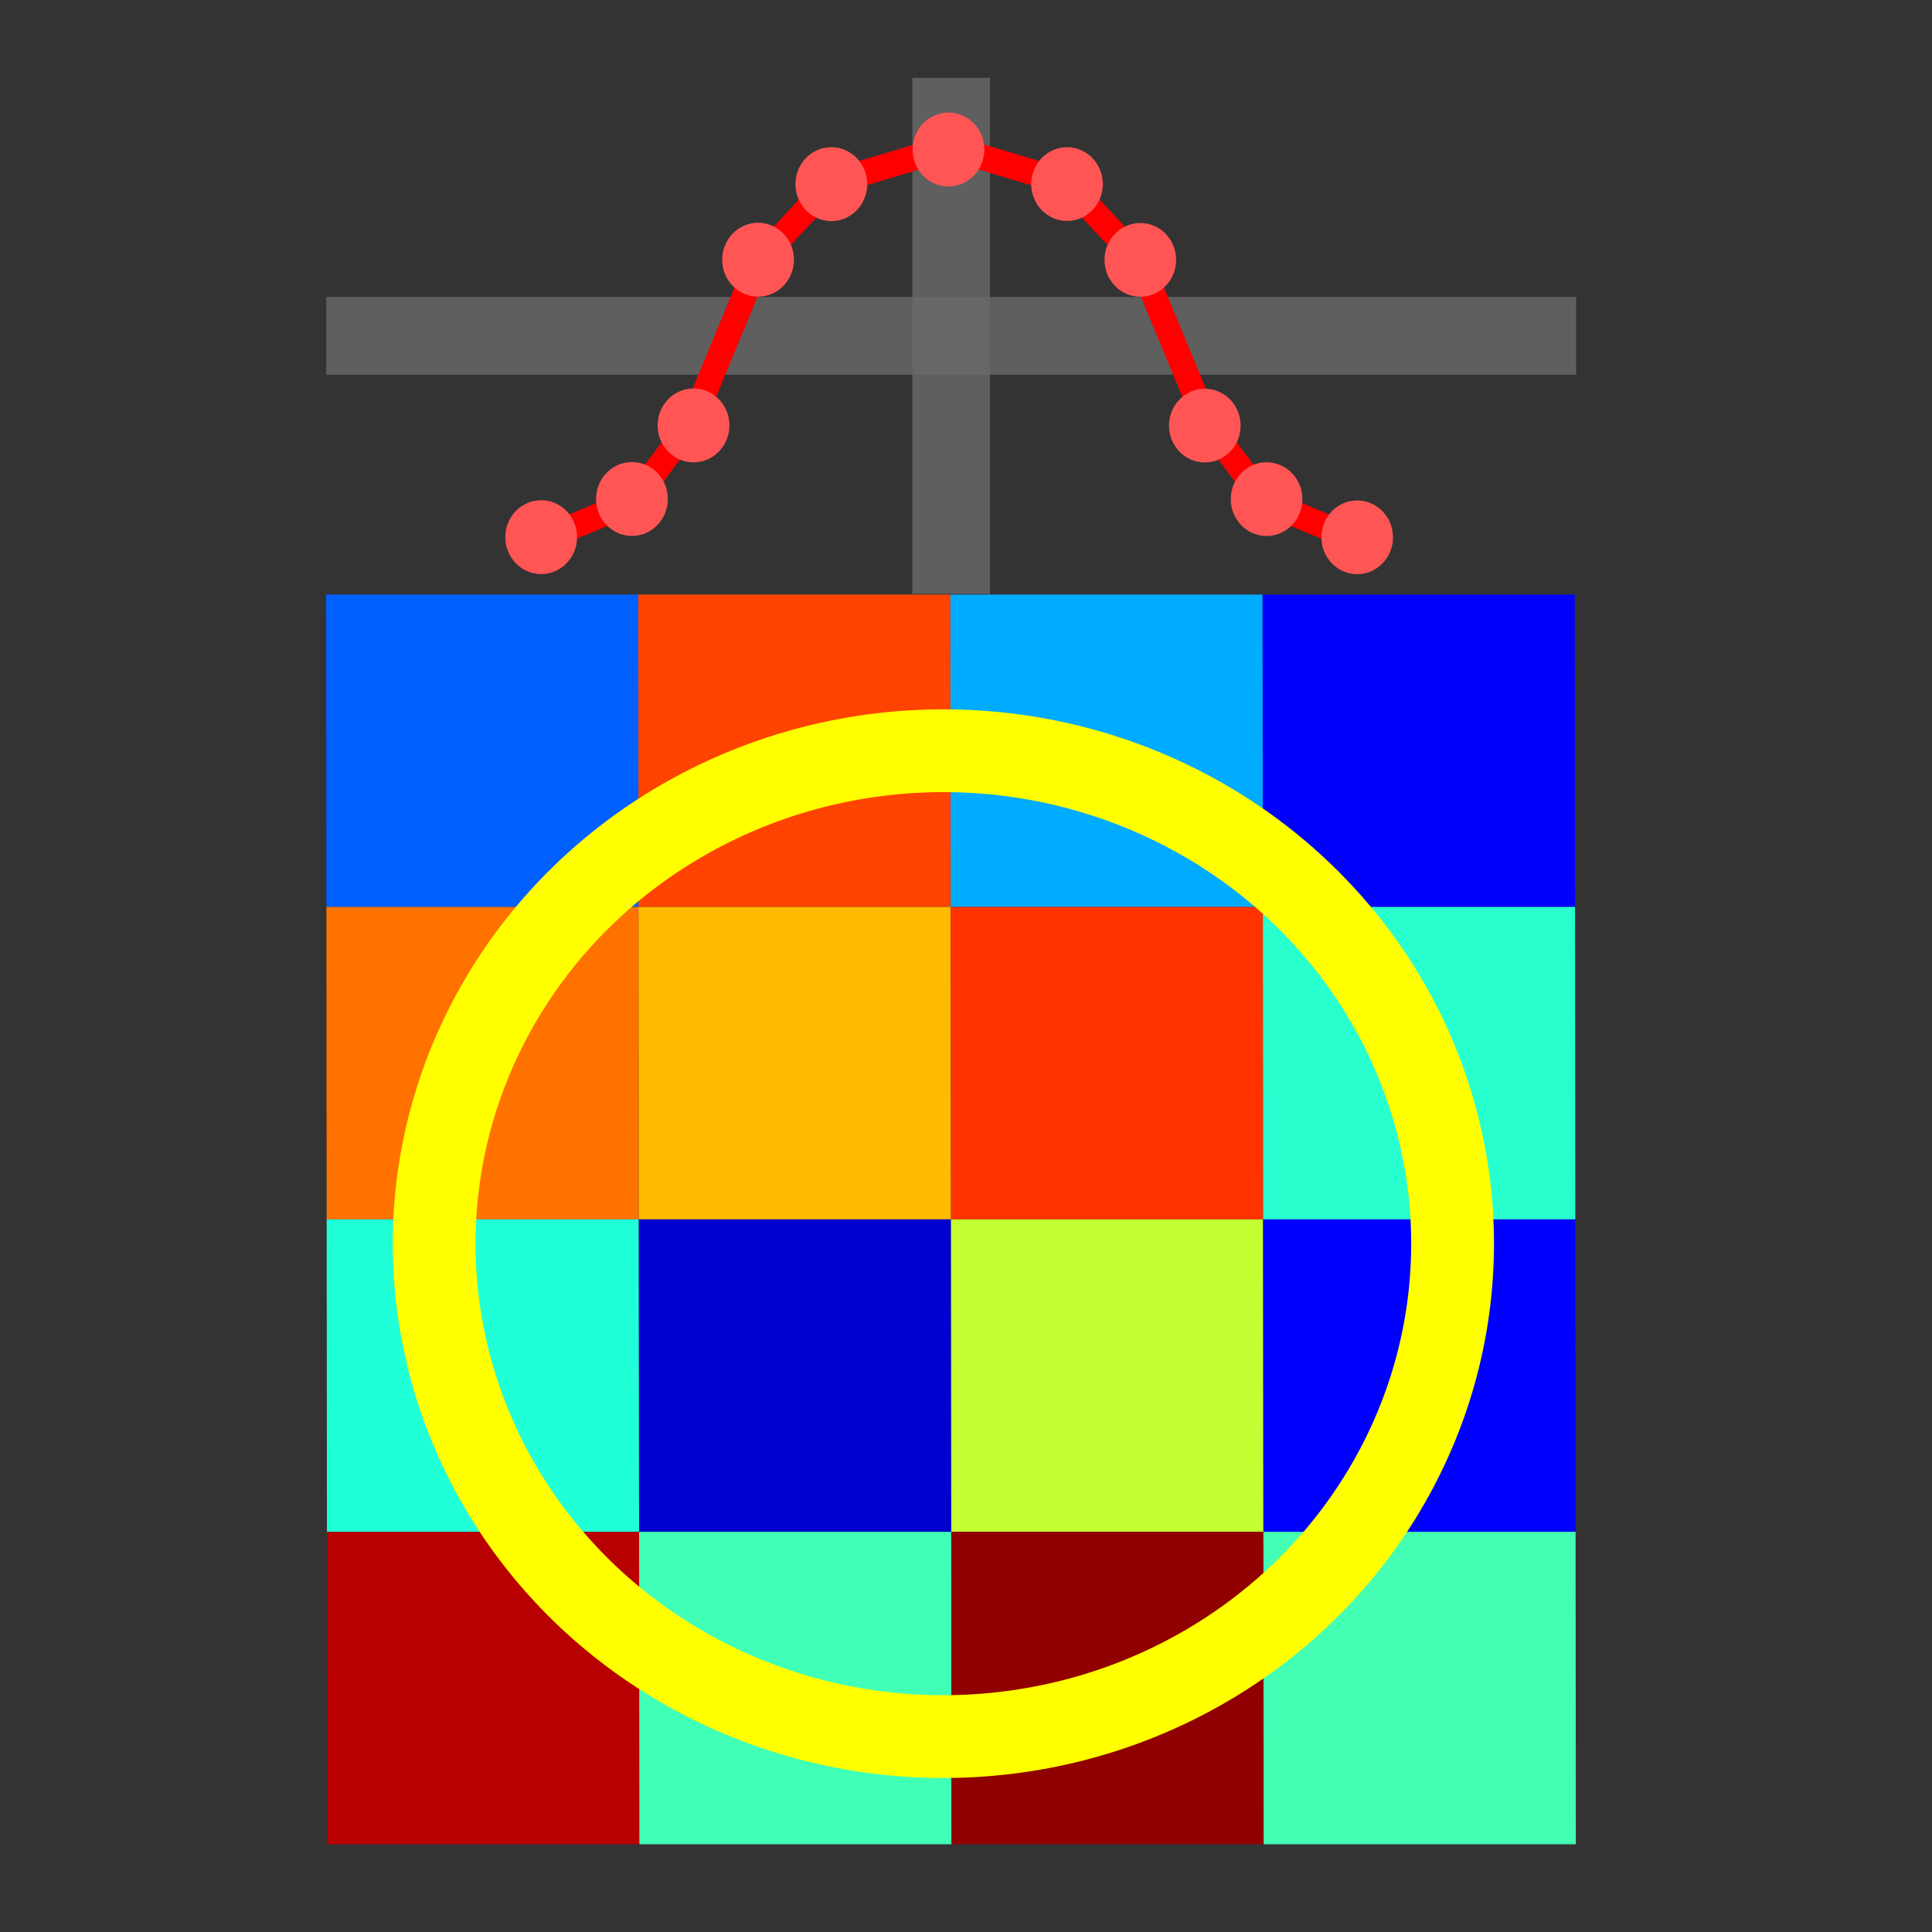 <svg xmlns="http://www.w3.org/2000/svg" xmlns:svg="http://www.w3.org/2000/svg" id="svg12" aria-hidden="true" focusable="false" role="img" version="1.1" viewBox="0 0 14 14"><rect x="0" y="0" width="14" height="14" fill="#333333" stroke="none"/><g id="g22811" transform="matrix(1.131,0,0.001,1.132,-0.58,1.365)"><rect style="fill:#0060ff;fill-opacity:1;stroke:none;stroke-width:.402;stroke-opacity:1" id="rect10749" width="2" height="2" x="2.6" y="2.6"/><rect style="fill:#ff7200;fill-opacity:1;stroke:none;stroke-width:.402;stroke-opacity:1" id="rect10749-7" width="2" height="2" x="2.6" y="4.6"/><rect style="fill:#ff4300;fill-opacity:1;stroke:none;stroke-width:.402;stroke-opacity:1" id="rect10749-1" width="2" height="2" x="4.6" y="2.6"/><rect style="fill:#fb0;fill-opacity:1;stroke:none;stroke-width:.402;stroke-opacity:1" id="rect10749-7-5" width="2" height="2" x="4.6" y="4.6"/><rect style="fill:#00acff;fill-opacity:1;stroke:none;stroke-width:.402;stroke-opacity:1" id="rect10749-8" width="2" height="2" x="6.6" y="2.6"/><rect style="fill:#ff3200;fill-opacity:1;stroke:none;stroke-width:.402;stroke-opacity:1" id="rect10749-7-0" width="2" height="2" x="6.6" y="4.6"/><rect style="fill:#0000fb;fill-opacity:1;stroke:none;stroke-width:.402;stroke-opacity:1" id="rect10749-1-4" width="2" height="2" x="8.6" y="2.6"/><rect style="fill:#28ffcf;fill-opacity:1;stroke:none;stroke-width:.402;stroke-opacity:1" id="rect10749-7-5-5" width="2" height="2" x="8.6" y="4.6"/><rect style="fill:#1fffd8;fill-opacity:1;stroke:none;stroke-width:.402;stroke-opacity:1" id="rect10749-84" width="2" height="2" x="2.6" y="6.6"/><rect style="fill:#b80000;fill-opacity:1;stroke:none;stroke-width:.402;stroke-opacity:1" id="rect10749-7-8" width="2" height="2" x="2.6" y="8.6"/><rect style="fill:#0000cf;fill-opacity:1;stroke:none;stroke-width:.402;stroke-opacity:1" id="rect10749-1-1" width="2" height="2" x="4.6" y="6.6"/><rect style="fill:#40ffb7;fill-opacity:1;stroke:none;stroke-width:.402;stroke-opacity:1" id="rect10749-7-5-4" width="2" height="2" x="4.6" y="8.6"/><rect style="fill:#c4ff33;fill-opacity:1;stroke:none;stroke-width:.402;stroke-opacity:1" id="rect10749-8-8" width="2" height="2" x="6.6" y="6.6"/><rect style="fill:#910000;fill-opacity:1;stroke:none;stroke-width:.402;stroke-opacity:1" id="rect10749-7-0-4" width="2" height="2" x="6.6" y="8.6"/><rect style="fill:#00f;fill-opacity:1;stroke:none;stroke-width:.402;stroke-opacity:1" id="rect10749-1-4-3" width="2" height="2" x="8.6" y="6.6"/><rect style="fill:#44ffb3;fill-opacity:1;stroke:none;stroke-width:.402;stroke-opacity:1" id="rect10749-7-5-5-3" width="2" height="2" x="8.6" y="8.6"/></g><rect style="fill:#696969;fill-opacity:.817;stroke-width:.307" id="rect28089" width=".563" height="3.739" x="6.611" y=".564"/><rect style="fill:#696969;fill-opacity:.817;stroke-width:.478" id="rect28089-7" width=".563" height="9.057" x="2.152" y="-11.421" transform="rotate(90)"/><g id="g3" transform="matrix(1.324,0,0,1.363,11.311,0.816)"><path style="fill:none;fill-opacity:.817;stroke:red;stroke-width:.136;stroke-opacity:1" id="path32265-0" d="m -1.111,2.254 c 0,0.032 -0.51,-0.191 -0.51,-0.191 l -0.319,-0.415 -0.367,-0.861 -0.399,-0.415 -0.654,-0.191"/><circle id="circle20-2-3" cx="2.703" cy=".38" r=".196" style="fill:#f55;stroke-width:.065" transform="scale(-1,1)"/><circle id="circle22-3-1" cx="2.302" cy=".783" r=".196" style="fill:#f55;stroke-width:.065" transform="scale(-1,1)"/><circle id="circle24-6-6" cx="1.949" cy="1.664" r=".196" style="fill:#f55;stroke-width:.065" transform="scale(-1,1)"/><circle id="circle26-0-6" cx="1.611" cy="2.055" r=".196" style="fill:#f55;stroke-width:.065" transform="scale(-1,1)"/><circle id="circle28-1-3" cx="1.115" cy="2.258" r=".196" style="fill:#f55;stroke-width:.065" transform="scale(-1,1)"/><g id="g2" transform="matrix(0.337,0,0,0.337,-6.772,-1.119)"><path style="fill:none;fill-opacity:.817;stroke:red;stroke-width:.402;stroke-opacity:1" id="path32265" d="m 3.525,10.006 c 0,0.095 1.514,-0.568 1.514,-0.568 L 5.985,8.208 7.073,5.653 8.255,4.423 10.195,3.856"/><circle id="circle20-2" cx="8.246" cy="4.449" r=".583" style="fill:#f55;stroke-width:.194"/><circle id="circle22-3" cx="7.056" cy="5.641" r=".583" style="fill:#f55;stroke-width:.194"/><circle id="circle24-6" cx="6.008" cy="8.255" r=".583" style="fill:#f55;stroke-width:.194"/><circle id="circle26-0" cx="5.008" cy="9.416" r=".583" style="fill:#f55;stroke-width:.194"/><circle id="circle28-1" cx="3.534" cy="10.018" r=".583" style="fill:#f55;stroke-width:.194"/><circle id="circle28-1-2" cx="10.148" cy="3.903" r=".583" style="fill:#f55;stroke-width:.194"/></g></g><ellipse style="fill:none;stroke:#ff0;stroke-width:.6;stroke-dasharray:none;stroke-opacity:1" id="path1" cx="6.836" cy="9.012" rx="3.69" ry="3.572"/></svg>